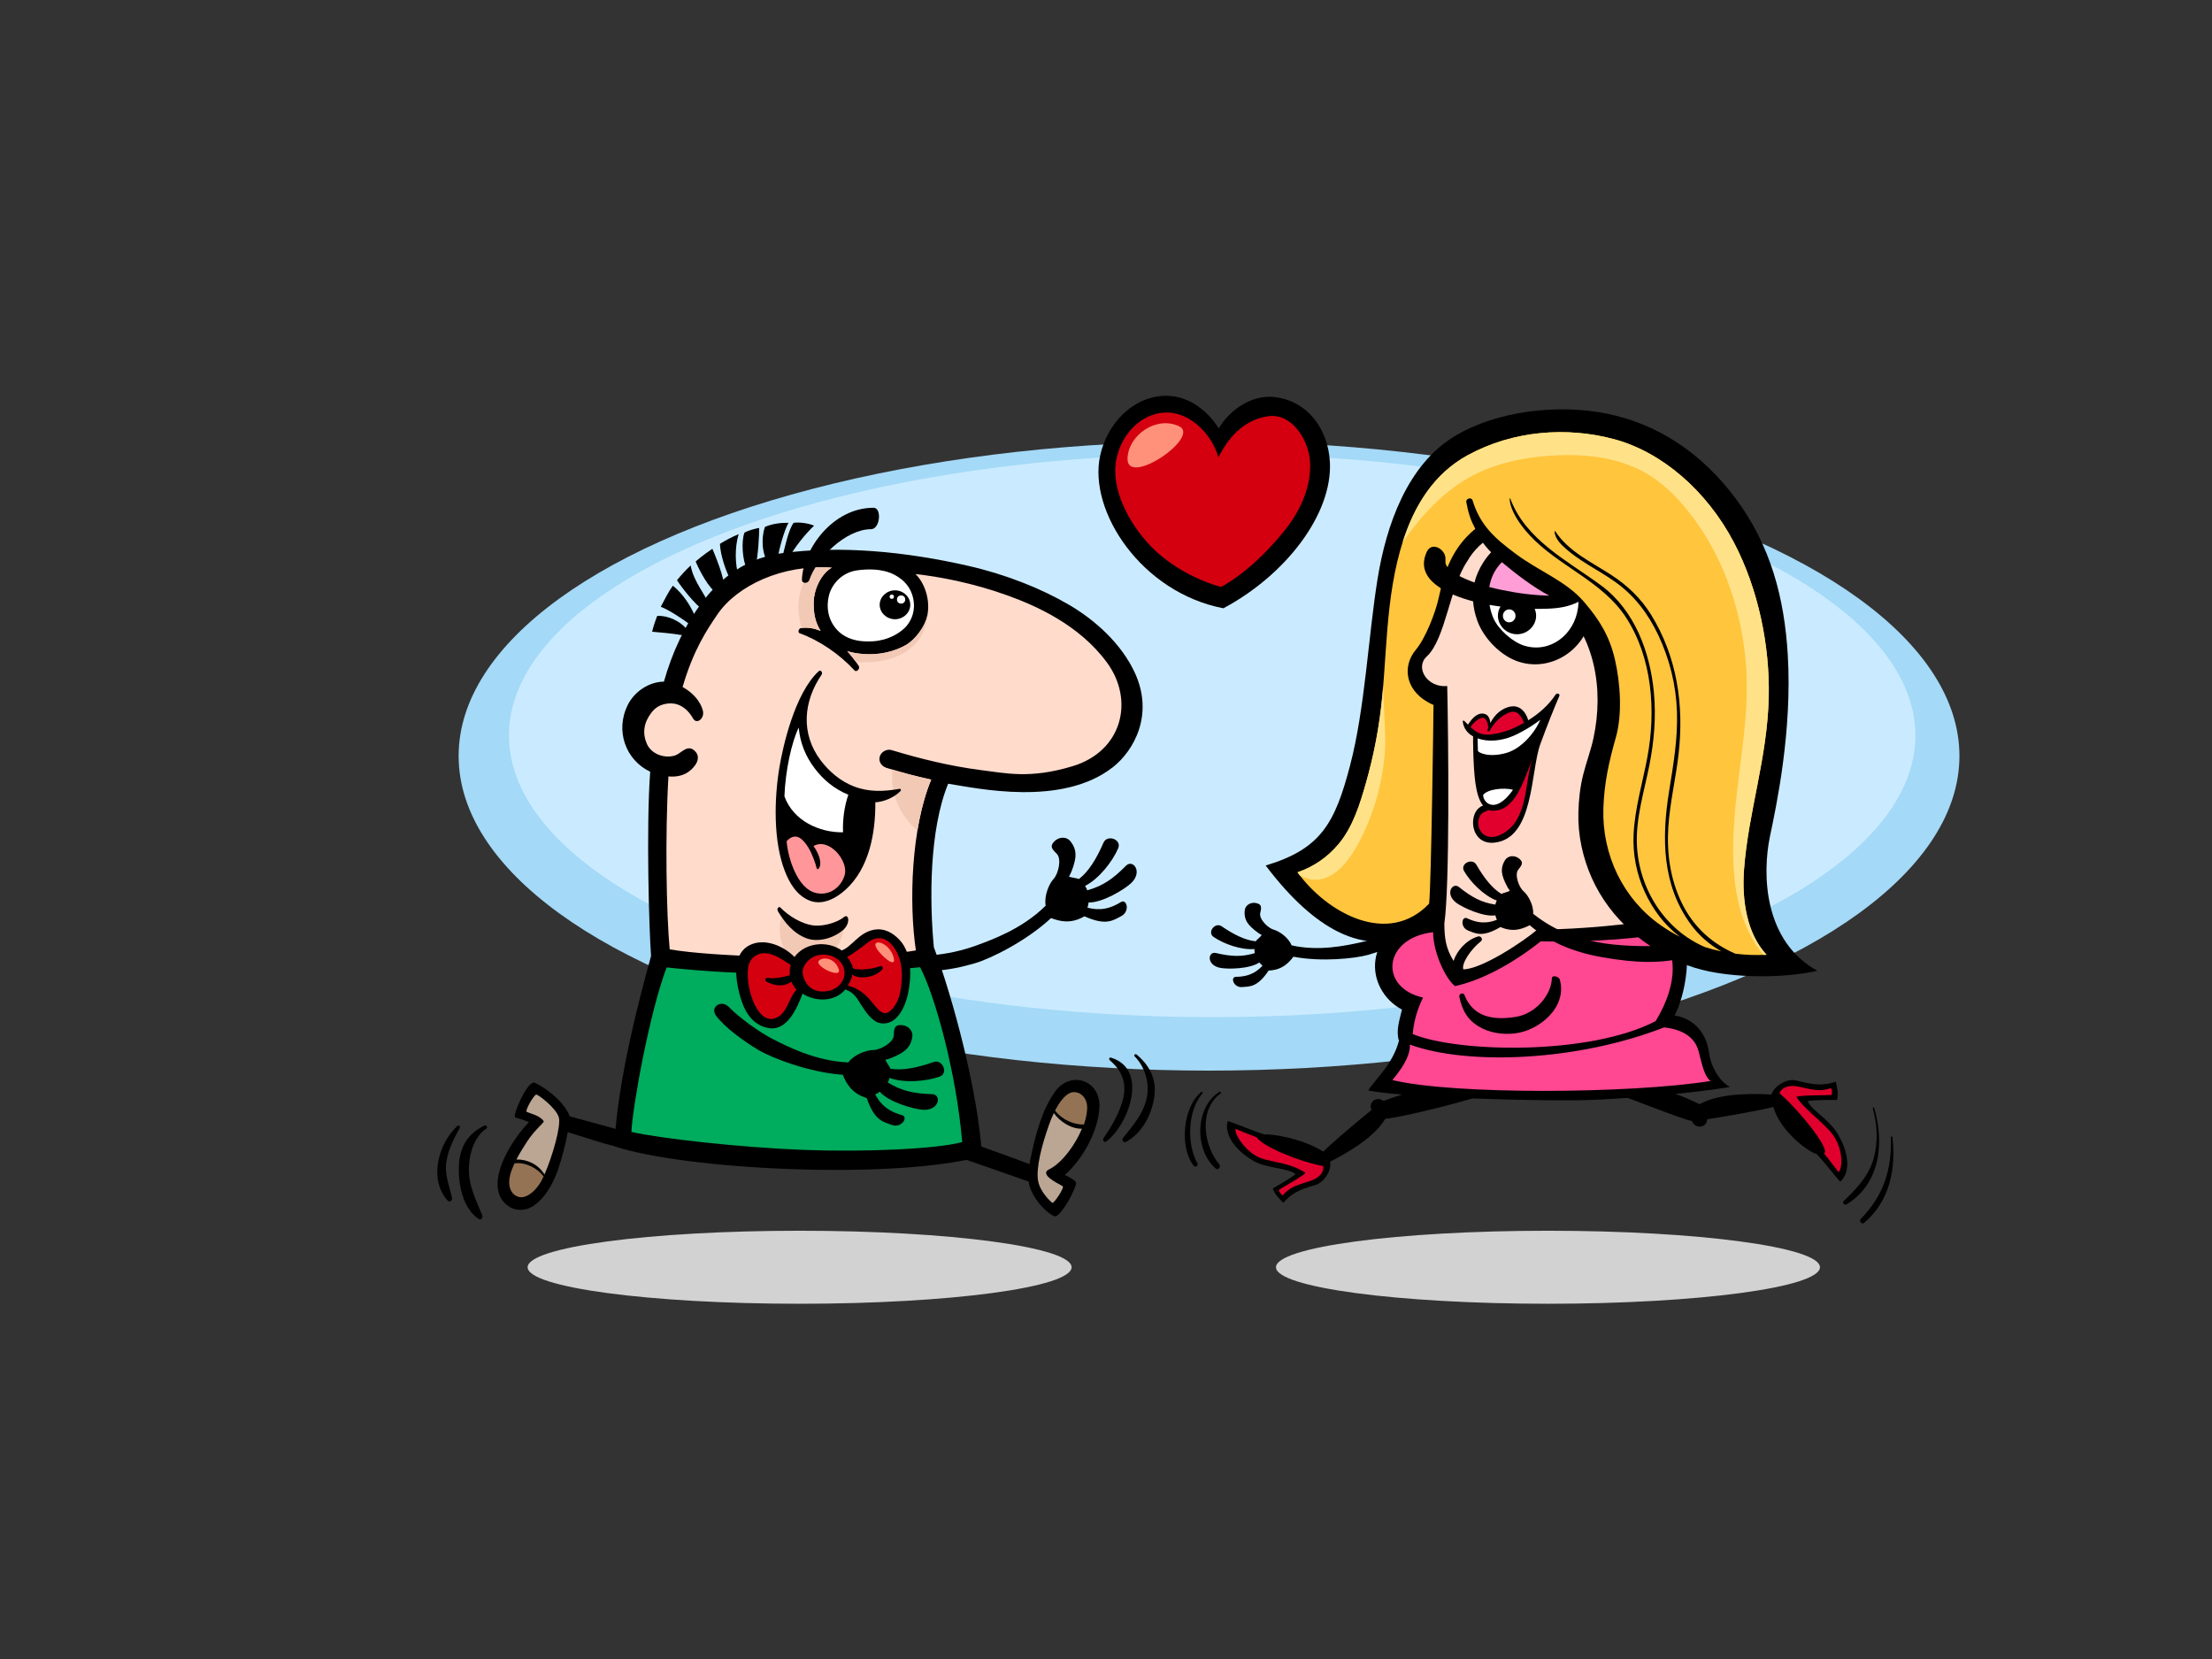 <?xml version="1.0" encoding="utf-8"?>
<!-- Generator: Adobe Illustrator 17.0.0, SVG Export Plug-In . SVG Version: 6.00 Build 0)  -->
<!DOCTYPE svg PUBLIC "-//W3C//DTD SVG 1.1//EN" "http://www.w3.org/Graphics/SVG/1.1/DTD/svg11.dtd">
<svg version="1.1" id="Layer_1" xmlns="http://www.w3.org/2000/svg" xmlns:xlink="http://www.w3.org/1999/xlink" x="0px" y="0px"
	 width="800px" height="600px" viewBox="0 0 800 600" enable-background="new 0 0 800 600" xml:space="preserve">
<rect x="0" y="0" width="800" height="600" fill="#333333" stroke="none"/>
<g>
	<ellipse fill="#A4D9F7" cx="437.263" cy="273.413" rx="271.394" ry="113.79"/>
	<ellipse fill="#CAEBFF" cx="438.401" cy="266.016" rx="254.326" ry="101.844"/>
	<g>
		<path d="M481.006,420.161c4.062-2.098,15.595-8.029,20.01-15.535c5.731-0.4,33.159-7.235,35.167-8.825
			c0,0-18.077-1.291-22.237-1.865c-2.438,0.431-10.461,2.972-13.517,4.259c-2.572-1.912-5.753,0.423-4.366,3.225
			c-6.658,5.38-15.267,12.763-17.463,15.088c-7.364-4.742-18.754-6.503-21.234-6.198c-4.157-1.255-10.18-3.891-13.308-4.876
			c-1.259,3.658,1.164,9.818,9.652,14.631c4.09,2.317,12.497,2.436,14.832,4.571c-2.567,2.11-7.656,4.789-8.23,5.182
			c0.659,2.168,2.696,4.07,3.837,5.194c4.037-4.711,8.276-5.34,11.847-6.538C478.653,427.584,481.724,423.518,481.006,420.161z"/>
		<path fill="#E1002D" d="M471.944,424.032c-6.777-4.272-13.625-3.428-18.034-6.205c-4.412-2.775-7.491-7.798-7.045-9.553
			c1.966,0.834,5.655,2.353,7.646,3.054c2.048,3.267,15.2,8.778,24.049,10.388c0.213,1.86-0.674,3.415-2.974,4.652
			c-3.144,1.691-8.402,1.804-11.681,5.999c-0.718-0.606-1.42-1.37-1.334-2.01C463.172,429.725,473.195,424.395,471.944,424.032z"/>
	</g>
	<g>
		<path d="M640.673,395.842c-4.728-0.233-18.138-0.923-25.998,3.501c-5.339-2.623-13.087-5.727-15.71-5.345l-13.922,1.928
			c1.128-0.161,23.408,9.045,26.816,9.481c1.306,3.05,5.37,2.615,5.583-0.617c8.76-1.353,20.736-3.534,23.909-4.473
			c2.645,9.281,13.22,16.556,15.749,17.105c3.071,3.286,6.144,7.447,8.432,9.957c3.03-2.621,4.029-8.673-0.711-16.967
			c-3.25-5.691-9.639-8.749-11.073-12.193c3.395-0.553,9.95-0.356,10.667-0.406c0.54-2.284-0.071-5.004-0.508-6.604
			c-6.065,2.118-10.811,0.279-14.631-0.507C646.432,390.116,641.776,392.464,640.673,395.842z"/>
		<path fill="#E1002D" d="M649.684,396.714c3.567,5.399,11.684,10.344,14.325,15.526c2.643,5.182,2.251,10.336,0.939,11.675
			c-1.324-1.771-3.839-5.05-5.259-6.713c2.511-1.402-9.043-15.764-16.126-21.81c0.777-1.777,2.378-2.707,5.083-2.618
			c3.692,0.123,8.459,2.753,13.576,0.706c0.327,0.915,0.56,1.962,0.149,2.494C661.505,396.224,651.098,395.945,649.684,396.714z"/>
	</g>
	<path d="M447.029,353.275c5.672-0.011,8.131-2.572,9.58-3.994c-0.416-0.375-0.809-0.772-1.152-1.187
		c-3.478,2.386-11.495,2.467-14.144,1.951c-5.097-0.993-4.475-6.055-1.58-5.379c5.584,1.308,9.383,1.464,14.081,0.052
		c-0.094-0.494-0.15-0.996-0.146-1.501c-4.802,0.457-11.211-1.902-14.769-4.368c-2.421-1.674,0.552-5.476,2.935-3.841
		c4.367,2.99,8.636,5.111,12.351,5.419c0.189-0.501,1.616-1.458,2.139-2.268c-1.887-0.988-3.788-2.726-4.627-3.72
		c-1.304-1.552-1.741-3.207-1.519-5.19c0.24-2.108,2.413-3.084,4.256-2.612c1.76,0.454,1.919,1.284,1.355,3.524
		c-0.568,2.238,2.886,5.555,4.906,6.087c2.025,0.533,5.331,2.873,6.433,5.65c9.877,2.263,19.925-0.022,24.079-0.889
		c4.815-1.004,9.485-2.666,13.837-4.959c0.599-0.316,1.195-0.671,1.785-1.042c1.066,1.186,2.139,2.364,3.217,3.536
		c-0.617,0.412-1.22,0.794-1.782,1.142c-4.115,2.561-8.704,4.292-13.348,5.617c-4.799,1.369-16.967,2.651-27.136,0.706
		c-1.647,2.121-3.933,4.807-8.963,5.003c-4.075,6.093-6.788,5.741-9.592,5.973C446.074,357.248,444.878,353.281,447.029,353.275z"/>
	<g>
		<path d="M206.063,403.744c2.638,0.655,17.13,4.727,19.338,5.295c2.206,0.568,2.692,6.014-0.573,5.904
			c-3.334-0.112-15.306-4.278-19.51-5.483c-0.518,3.314-2.062,9.455-3.541,13.685c-1.701,4.854-4.805,10.616-9.438,13.322
			c-3.697,2.16-8.332,1.105-10.82-2.617c-5.371-8.042,4.339-22.541,9.789-27.986c-2.084-0.941-3.901-1.423-4.99-1.711
			c-1.093-0.288,3.818-12.21,6.649-12.627C193.916,391.387,203.557,397.054,206.063,403.744z"/>
		<path fill="#947354" d="M186.076,420.741c-0.656,1.405-1.196,2.788-1.552,4.128c-1.01,3.818,0.11,7.094,2.943,7.975
			c2.832,0.88,6.374-2.156,8.332-5.765c0.257-0.474,0.524-1.015,0.797-1.6C194.252,422.35,189.924,420.216,186.076,420.741z"/>
		<path fill="#BBA693" d="M190.54,402.16c0.861,0.422,4.905,1.3,6.106,3.368c0.251,0.428-3.099,2.872-6.029,7.346
			c-1.401,2.142-2.741,4.319-3.849,6.462c4.149-0.06,8.001,1.9,10.145,5.442c2.864-6.464,6.104-17.735,5.178-20.724
			c-1.048-3.388-7.361-8.173-8.136-8.182C193.18,395.86,189.679,401.738,190.54,402.16z"/>
		<path d="M372.019,427.316c-3.725-1.346-30.115-10.473-40.416-14.065c1.37-1.244,13.406-1.094,15.708-1.312
			c3.527,1.295,20.597,7.33,24.992,9.082c0.516-2.74,1.343-6.408,1.658-7.653c1.612-6.368,3.667-12.955,7.471-18.388
			c5.597-7.999,16.659-4.455,16.197,5.471c-0.399,8.671-6.102,18.844-12.533,24.497c2.603,1.24,4.396,2.253,4.052,3.346
			c-1.632,5.204-6.331,12.315-7.865,11.574C376.967,437.785,372.451,431.573,372.019,427.316z"/>
		<path fill="#947354" d="M392.038,406.682c0.749-2.161,1.185-4.605,1.153-6.258c-0.09-4.401-3.892-6.484-6.633-4.93
			c-1.773,1.008-3.484,3.262-4.978,6.165C384.039,404.915,388.304,406.837,392.038,406.682z"/>
		<path fill="#BBA693" d="M384.323,428.981c-1.753-1.042-9.15-4.399-4.416-6.313c4.533-2.525,8.98-8.714,11.404-14.462
			c-3.786,0.162-8.007-2.538-10.177-5.639c-0.645,1.347-1.245,2.806-1.784,4.337c-2.63,7.454-4.726,15.672-3.91,20.143
			c0.769,4.217,4.683,7.632,5.154,7.995C381.064,435.405,385.145,429.471,384.323,428.981z"/>
		<path d="M399.102,411.641c2.67-3.837,5.087-7.996,6.566-12.451c2.136-6.434,0.774-11.393-4.309-15.742
			c-0.434-0.369-0.161-1.126,0.45-0.938c13.792,4.226,6.354,24.198-1.673,30.317C399.365,413.415,398.626,412.322,399.102,411.641z"
			/>
		<path d="M406.175,411.511c3.468-4.333,6.913-8.143,8.376-13.66c1.457-5.489-0.214-11.771-4.187-15.814
			c-0.445-0.452,0.244-1.032,0.702-0.651c4.672,3.888,7.271,8.858,6.431,15.1c-0.877,6.491-4.321,13.226-10.215,16.48
			C406.313,413.503,405.551,412.29,406.175,411.511z"/>
		<path d="M165.948,422.043c0.192-6.981,3.069-12.012,9.326-14.994c0.637-0.305,1.229,0.674,0.637,1.075
			c-4.827,3.28-6.467,10.09-6.321,15.565c0.154,5.814,2.741,10.628,4.826,15.879c0.317,0.802-0.465,1.871-1.338,1.278
			C167.372,436.953,165.771,428.491,165.948,422.043z"/>
		<path d="M165.434,407.191c0.504-0.467,1.133,0.23,0.838,0.762c-2.188,3.948-4.147,7.771-4.845,12.29
			c-0.718,4.651,1.161,8.628,2.056,13.083c0.177,0.88-0.948,1.609-1.6,0.88C154.966,426.487,158.521,413.579,165.434,407.191z"/>
	</g>
	<g>
		<path d="M410.341,243.124c-4.85-10.344-14.158-18.795-23.745-24.407c-9.92-5.81-22.715-10.937-36.385-14.063
			c-22.619-5.174-46.233-7.437-67.479-4.576c-15.565,2.096-24.458,12.09-28.523,17.385c-6.539,8.516-11.188,18.717-14.092,29.061
			c-5.415,0.072-10.613,3.556-13.031,8.341c-4.736,9.362-0.782,20.083,8.06,24.234c-1.499,20.637-0.372,57.697,0.32,66.648
			c-4.103,14.918-12.124,44.801-13.304,68.801c25.349,8.518,101.376,12.373,133.018,3.588
			c-1.448-23.345-10.574-57.301-17.442-75.584c-1.59-16.819-1.682-42.344,5.178-59.107c10.41,1.618,41.238,8.495,59.664-6.053
			C409.856,271.648,417.589,258.589,410.341,243.124z"/>
		<path fill="#FFFFFF" d="M309.88,206.294c3.484-0.506,9.051-0.795,13.581,1.563c4.154,2.163,6.623,5.592,7.044,10.162
			c0.383,4.164-1.569,7.445-3.368,9.143c-2.105,1.987-5.905,4.387-11.364,4.769c-5.683,0.398-10.313-0.995-13.259-4.372
			c-2.946-3.379-3.787-7.751-2.736-12.122C300.769,211.324,304.409,207.089,309.88,206.294z"/>
		<path fill="#00AC5D" d="M347.992,413.063c-9.247,2.5-34.911,3.642-57.175,2.822c-22.65-0.834-52.554-4.177-62.462-6.517
			c0.431-9.316,6.547-43.11,12.738-59.485c27.319,2.963,57.653,3.195,91.684-0.064C338.053,359.779,345.896,387.912,347.992,413.063
			z"/>
		<path fill="#FFDBCC" d="M388.034,277.069c-15.676,4.77-24.417,2.508-33.635,1.404c-10.85-1.44-21.465-4.007-31.887-7.177
			c-1.829-0.557-3.841,0.633-4.333,2.323c-0.525,1.807,0.634,3.539,2.459,4.094c5.792,1.762,10.217,2.944,16.147,4.252
			c-7.235,17.368-8.103,44.524-5.544,61.765c-5.95,1.12-22.742,2.404-28.812,2.542c-7.048,0.158-43.651-0.066-60.223-2.927
			c-1.176-12.25-1.723-41.026-0.457-62.537c2.428,0.19,4.895-0.104,7.004-1.499c2.398-1.588,5.366-5.172,2.405-7.843
			c-2.641-2.382-4.786,1.051-7.045,1.766c-3.704,1.173-8.574-0.424-10.215-4.321c-1.63-3.88-1.054-7.626,1.762-11.263
			c1.54-1.984,3.4-2.904,5.877-3.209c3.009-0.37,6.538,0.884,9.14,5.438c1.29,2.259,4.194,0,3.539-2.788
			c-0.793-3.371-3.701-6.659-7.346-8.624c3.972-13.666,9.028-20.981,12.535-26.172c7.064-10.462,23.577-18.298,41.428-16.992
			c-3.579,1.987-6.33,7.319-6.526,12.121c-0.169,4.156,0.481,7.541,2.492,10.774c-2.305-0.975-4.715-1.421-7.135-1.036
			c-0.85,0.133-1.205,1.591-0.487,1.851c7.202,2.615,14.375,7.522,19.867,13.442c0.797,0.858,2.129-0.704,1.533-1.608
			c-1.118-1.694-2.532-3.556-4.163-5.35c1.577,0.479,3.356,0.824,5.359,1.006c5.999,0.548,11.577-0.795,15.786-3.178
			c3.44-1.95,6.975-6.71,7.787-10.534c1.261-5.961-1.053-12.122-4.257-15.176c8.451,0.919,20.736,3.183,33.498,7.812
			c9.789,3.552,25.631,10.402,35.732,24.143C410.418,253.311,405.828,271.652,388.034,277.069z"/>
		<path fill="#F2C9B5" d="M331.803,300.363c1.106-6.681,2.737-13.011,4.982-18.397c-5.176-1.142-9.206-2.188-13.998-3.607
			C321.843,286.687,325.411,295.089,331.803,300.363z"/>
		<path fill="#F2C9B5" d="M298.383,346.309c4.58-2.4,6.899-7.545,6.935-13.231c-7.93,3.207-17.838,5.554-22.667-1.32
			c-1.533,5.227-0.443,11.583,3.914,14.449C291.265,346.288,295.375,346.315,298.383,346.309z"/>
		<path fill="#F2C9B5" d="M334.298,227.52c0.644-1.754,1.015-3.519,1.14-5.265c-0.029,0.178-0.055,0.357-0.091,0.534
			c-0.811,3.824-4.347,8.584-7.787,10.534c-4.209,2.384-9.786,3.727-15.786,3.178c-2.003-0.183-3.782-0.528-5.359-1.006
			c1.181,1.298,2.243,2.631,3.163,3.911C319.231,240.279,330.706,237.304,334.298,227.52z"/>
		<path fill="#F2C9B5" d="M300.833,205.301c-2.165-0.158-4.311-0.179-6.421-0.08c-2.16,2.24-3.823,4.931-4.708,8.025
			c-0.771,2.692-1.172,5.484-0.852,8.284c0.142,1.244,0.459,3.592,1.063,5.6c2.337-0.316,4.66,0.125,6.884,1.066
			c-2.011-3.233-2.661-6.618-2.492-10.774C294.503,212.62,297.254,207.288,300.833,205.301z"/>
		<path d="M407.237,313.096c-4.746,4.805-8.435,7.346-14.004,8.886c-0.217-0.549-0.477-1.086-0.797-1.588
			c5.075-2.558,9.983-8.932,11.984-13.623c1.359-3.187-3.986-5.112-5.339-1.986c-2.476,5.722-5.399,10.514-8.911,13.153
			c-0.505-0.38-2.527-0.438-3.557-0.918c1.261-2.169,2.069-5.096,2.278-6.613c0.327-2.367-0.275-4.291-1.744-6.128
			c-1.559-1.95-4.34-1.561-5.88,0.068c-1.472,1.555-1.108,2.485,0.862,4.361c1.968,1.877,0.609,7.35-1.074,9.15
			c-1.685,1.802-3.513,6.209-2.867,9.67c-8.427,8.453-19.88,12.483-24.563,14.223c-5.433,2.021-11.128,3.294-16.906,3.741
			c-0.108,0.009-0.221,0.01-0.329,0.017c0.62,1.834,1.181,3.685,1.628,5.559c4.953-0.269,9.852-1.321,14.604-2.706
			c5.644-1.648,18.579-8.007,27.497-16.326c2.974,1.079,6.937,2.325,12.075-0.639c7.886,3.518,10.37,1.465,13.312-0.064
			c3.306-1.716,2.007-6.423-0.142-5.077c-5.66,3.548-9.721,2.536-12.059,2.027c0.182-0.635,0.324-1.276,0.407-1.904
			c4.963,0.193,13.008-4.755,15.325-6.933C413.494,315.259,409.699,310.6,407.237,313.096z"/>
		<path d="M325.351,285.292c-5.802,0.997-10.957,1.243-16.539-0.88c-4.799-1.827-8.992-5.399-12.045-9.47
			c-7.247-9.663-6.218-21.331,0.392-30.954c0.479-0.7-0.317-1.926-1.066-1.235c-8.72,8.035-12.991,27.453-14.228,34.9
			c-1.883,11.337-2.236,26.599,2.011,37.454c1.709,4.366,4.295,8.722,8.825,10.565c4.73,1.925,9.651-0.768,13.113-3.904
			c8.576-7.772,10.845-20.6,10.76-31.602c3.108-0.181,6.674-1.668,9.077-4.041C325.956,285.824,325.825,285.211,325.351,285.292z"/>
		<path fill="#FFFFFF" d="M294.715,277.987c3.095,4.052,6.977,7.342,12.099,9.44c-1.42,4.075-2.089,8.914-1.922,13.586
			c-8.544,0.136-18.022-4.172-21.191-13.016c0.333-9.344,2.671-19.856,5.173-24.863
			C289.349,268.527,291.236,273.434,294.715,277.987z"/>
		<path fill="#FF9699" d="M294.222,305.973c4.529,6.528,1.437,9.502,1.106,7.956c-0.332-1.549-1.659-5.304-2.984-7.403
			c-1.326-2.1-4.191-6.313-7.842-2.298c0.364,5.475,3.701,17.257,10.713,18.76c5.111,1.093,9.102-2.41,10.276-6.519
			C306.952,311.36,299.856,302.768,294.222,305.973z"/>
		<path d="M305.297,331.632c-2.46,2.001-7.301,3.417-10.811,3.089c-4.53-0.424-9.472-3.604-12.294-6.548
			c-0.408-0.428-1.49,0.319-0.781,1.503c2.163,3.604,5.395,7.859,10.296,9.678c4.035,1.498,9.481,0.092,13.075-2.883
			C307.768,334.001,306.944,330.294,305.297,331.632z"/>
		<g>
			<path d="M249.804,204.503c-1.782,1.676-3.439,3.459-4.958,5.338c1.524,2.454,6.576,8.905,9.489,10.77
				c0.935,0.598,2.546,0.042,2.273-1.288C255.913,215.93,250.76,210.564,249.804,204.503z"/>
			<path d="M257.641,198.478c-0.75,0.506-1.488,1.024-2.22,1.554c-1.324,0.957-2.599,1.966-3.831,3.018
				c1.519,3.676,4.659,9.437,7.779,11.759c1.077,0.802,2.448-0.064,2.613-1.256C262.518,209.645,257.936,199.216,257.641,198.478z"
				/>
			<path d="M267.144,193.17c-2.34,0.988-4.593,2.177-6.773,3.511c0.181,4.193,2.151,9.948,3.987,13.336
				c0.976,1.805,3.472,0.645,2.87-1.267C265.735,204.031,265.742,197.786,267.144,193.17z"/>
			<path d="M274.552,190.93c-1.849,0.347-4.276,1.039-5.314,1.732c-1.156,3.002-0.809,9.816,0.949,13.337
				c0.554,1.112,2.578,0.673,2.977-0.749C274.205,201.555,274.643,192.487,274.552,190.93z"/>
			<path d="M276.63,190.583c-1.37,4.024-1.178,10.237,1.643,13.478c0.903,1.034,2.704,0.575,2.824-0.861
				c0.313-3.674,2.578-11.577,4.079-14.118C282.466,189.041,279.338,189.359,276.63,190.583z"/>
			<path d="M287.024,189.082c-1.883,2.546-3.138,8.762-3.995,12.07c-0.387,1.489,1.557,2.163,2.224,0.797
				c1.745-3.578,6.168-9.032,9.161-11.826C293.029,189.428,289.449,188.736,287.024,189.082z"/>
			<path d="M237.695,222.75c-0.735,1.85-1.363,3.754-1.844,5.721c1.689,0.106,8.703,0.796,10.231,1.157
				c1.466,0.346,2.985-1.277,1.809-2.605C246.011,224.899,241.983,222.574,237.695,222.75z"/>
			<path d="M243.369,211.834c-1.565,2.061-3.182,5.342-4.388,7.622c2.655,0.924,8.503,4.766,10.623,6.467
				c1.241,0.994,2.568-0.849,2.08-2.193C250.089,219.327,246.925,214.682,243.369,211.834z"/>
		</g>
		<path d="M323.684,223.954c-3.014,0-5.531-2.378-5.531-5.225c0-2.846,2.516-5.225,5.531-5.225c3.017,0,5.535,2.378,5.535,5.225
			C329.219,221.576,326.701,223.954,323.684,223.954z"/>
	</g>
	<g>
		<path d="M627.003,240.764c-2.398-4.87-7.547-8.417-12.913-8.489c-2.875-10.528-7.482-20.911-13.963-29.578
			c-4.027-5.388-8.854-13.55-18.158-16.559c-12.63-4.086-24.586-2.894-34.153-1.442c-7.628,1.156-12.148,5.081-16.308,8.03
			c-12.31,9.558-13.091,34.866-18.977,41.124c-5.888,6.258-2.084,17.828,5.553,19.968c-0.925,7.369,0.853,59.074-0.723,76.19
			c-25.836,5.905-23.815,27.964-10.318,35.124c-1,4.161-2.208,7.648-1.099,11.281c-2.295,8.799-9.184,14.538-11.095,17.981
			c12.254,2.536,65.812,4.177,82.632,3.332c16.819-0.845,34.486-2.396,48.177-4.594c-4.208-2.294-7.033-8.03-7.543-12.226
			c-1.018-8.359-6.694-12.837-12.482-13.639c3.795-7.084,7.282-24.337,1.252-34.119c0.686-9.109,13.615-46.716,12.128-67.72
			C627.776,261.203,631.693,250.291,627.003,240.764z"/>
		<path fill="#FF4792" d="M514.651,360.789c-2.092,4.256-3.389,8.772-3.707,13.205c16.365,6.73,63.873,7.787,87.859-4.703
			c8.853-14.672,6.88-25.21,2.124-31.383c-13.888,2.124-30.253,2.846-43.717,2.544c-10.855,8.631-21.901,14.212-31.005,16.19
			c-3.275-2.586-7.843-11.889-7.901-19.504C500.175,339.207,498.601,357.194,514.651,360.789z"/>
		<path fill="#FF4792" d="M614.3,380.127c-1.233-4.584-5.169-7.766-12.461-8.56c-31.529,12.289-71.024,13.829-91.941,6.219
			c0.284,4.645-4.078,10.144-6.33,12.833c21.996,5.326,85.579,4.998,115.066,0.346C616.294,389.145,615.513,384.635,614.3,380.127z"
			/>
		<path fill="#FFDBCC" d="M618.504,243.597c-1.523-2.02-3.367-2.958-5.821-3.267c-2.981-0.375-6.477,0.901-9.055,5.535
			c-1.279,2.298-4.155,0-3.507-2.838c0.785-3.43,3.668-6.778,7.278-8.777c-3.937-13.909-8.947-21.353-12.419-26.638
			c-6.591-10.027-12.781-17.68-28.251-17.429c-4.367-0.5-8.943-0.242-13.312-0.042c-9.281,0.426-18.133,4.627-22.777,12.873
			c-6.325,9.266-7.87,28.184-14.635,34.402c-4.398,4.04,0.23,11.409,7.404,10.696c0.465,20.681,0.916,72.365-1.037,85.866
			c0.039,5.462,0.546,9.004,3.329,13.557c1.168-3.619,4.553-7.589,8.853-8.853c1.026-0.303,1.952,1.031,1.012,1.77
			c-3.691,2.905-7.084,8.095-6.325,10.119c6.737-0.076,21.746-10.08,26.814-14.42c6.982,0.163,27.129-0.771,43.551-3.681
			c1.165-12.466,14.121-43.408,12.866-65.301c-2.405,0.193-4.849-0.106-6.938-1.527c-2.38-1.616-5.316-5.263-2.385-7.98
			c2.618-2.426,4.742,1.069,6.982,1.796c3.669,1.193,8.494-0.432,10.12-4.399C621.868,251.11,621.296,247.299,618.504,243.597z"/>
		<path d="M564.126,354.322c-0.35-1.243-2.836-1.79-2.867-0.545c-0.145,5.901-5.697,12.799-13.046,13.994
			c-10.878,1.772-16.19-1.77-18.626-8.034c-0.327-0.847-2.03-0.379-1.798,0.727c0.983,4.679,2.678,8.104,6.874,10.688
			c3.924,2.419,8.736,3.119,13.224,2.595C556.745,372.713,566.91,364.194,564.126,354.322z"/>
		<path d="M657.283,351.098c-12.998,2.969-34.356,2.838-46.888-1.956c-14.856-5.681-27.953-16.57-34.67-31.522
			c-3.297-7.336-5.095-15.583-4.884-23.685c0.121-4.666,0.615-9.326,1.762-13.852c1.122-4.431,2.751-8.703,3.709-13.181
			c3.776-17.629,0.56-36.687-12.722-49.415c-6.767-6.484-15.365-9.865-22.366-15.923c-2.041-1.766-3.748-3.642-5.181-5.647
			c-7.652,1.225-10.54,13.09-14.39,26.141c-1.634,5.539-3.273,10.877-5.777,13.249c-2.396,2.273-4.233,4.548-1.73,9.887
			c1.03,2.199,7.507,5.536,7.507,5.536l-1.141,78.494c0,0-24.654,34.216-62.77-16.206c19.998-5.963,25.062-15.323,30.524-36.136
			c5.425-20.671,6.574-46.602,9.968-67.623c3.108-19.238,10.72-41.231,27.993-51.583c15.436-9.249,37.468-11.524,54.446-8.171
			c19.642,3.879,35.282,15.072,46.935,30.633c12.901,17.228,17.725,36.344,18.958,56.529c1.685,27.626-4.106,54.751-6.41,65.709
			C637.226,316.298,637.932,340.495,657.283,351.098z"/>
		<path fill="#FFC53D" d="M484.131,305.243c5.174-6.193,7.691-14.378,9.883-22.068c2.949-10.353,4.895-20.687,5.914-31.428
			c1.024-10.835,1.375-21.718,2.653-32.53c2.479-20.989,8.738-43.925,28.21-54.57c16.492-9.016,35.939-10.378,52.906-5.83
			c17.376,4.655,33.592,18.67,43.409,37.392c8.861,16.905,12.983,37.312,12.59,55.751c-0.474,22.272-7.423,41.663-8.956,62.703
			c-0.785,10.816,0.976,22.977,8.173,30.648c-3.782,0.2-7.555,0.074-11.282-0.385c-8.177-3.543-15.109-9.429-19.491-18.571
			c-4.096-8.552-5.393-17.928-4.758-27.386c0.593-8.843,2.694-17.41,3.695-26.187c2.025-17.762-0.516-35.279-9.988-50.54
			c-3.705-5.964-8.576-10.547-14.369-14.32c-7.097-4.623-15.378-8.388-20.213-15.755c-0.453-0.688-0.601,1.989,2.246,4.834
			c5.656,5.652,13.011,8.888,19.443,13.471c6.966,4.965,11.907,11.512,15.598,19.336c4.087,8.661,6.398,18.07,6.708,27.7
			c0.309,9.668-1.272,18.925-2.811,28.413c-2.755,17.004-2.673,34.118,7.87,48.464c3.044,4.143,6.801,7.304,10.989,9.693
			c-1.973-0.411-3.926-0.912-5.852-1.521c-14.371-6.117-23.836-20.732-24.673-36.657c-0.52-9.845,2.626-19.664,4.507-29.21
			c1.713-8.682,2.453-17.447,1.62-26.293c-1.381-14.633-6.991-29.679-18.981-38.581c-12.036-8.936-27.451-16.471-33.01-31.646
			c-0.281-0.773-0.97,4.651,6.883,13.214c10.402,11.34,26.315,16.65,34.931,29.793c9.604,14.654,11.004,33.904,7.786,50.878
			c-1.727,9.117-4.447,18.184-4.936,27.503c-0.378,7.197,1.027,14.552,4.044,21.076c2.856,6.173,6.978,11.781,12.343,15.885
			c0.158,0.121,0.317,0.232,0.473,0.347c-2.444-1.243-4.823-2.662-7.12-4.274c-13.559-9.522-21.216-25.465-20.677-42.224
			c0.296-9.252,2.025-16.901,4.518-25.688c2.368-8.337,1.642-19.573-0.337-28.137c-1.956-8.465-5.578-14.341-11.158-20.841
			c-6.544-7.62-16.013-10.904-24.688-17.369c-7.44-5.544-12.842-10.177-15.633-19.337c-0.404-1.329-2.524-0.72-2.275,0.629
			c0.738,3.985,1.541,6.408,3.242,9.646c-7.95,6.532-11.085,14.815-13.117,24.496c-1.233,5.88-4.955,15.169-8.347,19.19
			c-5.166,6.124-3.976,15.515,6.358,20.006c0,3.267-0.82,65.333-1.588,71.858c-14.721,15.461-36.685,3.667-47.606-11.338
			C475.023,313.52,480.085,310.085,484.131,305.243z"/>
		<path fill="#FFE288" d="M536.642,170.083c8.27-3.498,17.354-4.988,26.284-5.408c9.437-0.444,18.983,0.474,27.76,4.156
			c8.85,3.713,15.677,10.413,21.368,17.992c6.037,8.036,10.712,17.063,13.919,26.585c3.217,9.549,5.129,19.547,5.643,29.613
			c0.406,7.886-0.139,15.72-0.996,23.56c-2.69,24.64-9.857,58.267,7.143,78.766c0.382-0.013,0.765-0.015,1.149-0.035
			c-7.196-7.67-8.957-19.832-8.173-30.648c1.533-21.04,8.482-40.432,8.956-62.703c0.392-18.439-3.729-38.846-12.59-55.751
			c-9.817-18.722-26.032-32.737-43.409-37.392c-16.966-4.548-36.413-3.186-52.906,5.83c-12.387,6.773-19.421,18.521-23.543,31.575
			C514.88,185.222,523.966,175.444,536.642,170.083z"/>
		<path fill="#FFE288" d="M478.211,317.858c5.579-1.425,9.474-6.623,12.213-11.361c5.955-10.31,9.631-22.89,10.453-34.767
			c0.23-3.343,0.044-6.7-0.082-10.045c-0.167-4.473-0.39-8.945-0.564-13.417c-0.096,1.16-0.196,2.321-0.304,3.479
			c-1.019,10.741-2.965,21.074-5.914,31.428c-2.192,7.69-4.708,15.875-9.883,22.068c-4.047,4.842-9.109,8.277-14.876,10.241
			c0.261,0.36,0.534,0.713,0.807,1.067C472.544,317.932,475.293,318.604,478.211,317.858z"/>
		<path d="M575.612,221.871c-1.959,14.202-16.574,22.235-28.613,16.547c-5.399-2.552-10.61-8.114-12.7-13.907
			c-0.865-2.402-1.363-4.753-1.536-7.03c-8.945-2.374-21.471-7.719-16.746-17.913c1.766-3.811,6.591-1.023,6.749,2.244
			c0.047,0.961-0.043,1.664,0.054,1.966c0.108,0.347,0.252,0.785,0.659,1.254c1.134,1.31,2.534,2.377,4.067,3.167
			c1.853,0.956,3.767,1.766,5.725,2.468c1.014-4.337,4.465-10.682,9.264-13.524C550.924,204.502,564.114,207.282,575.612,221.871z"
			/>
		<path fill="#FF9DD7" d="M538.632,212.31c1.458,0.382,2.927,0.725,4.399,1.033c5.669,1.184,11.488,1.966,17.277,2.08
			c-5.663-2.931-12.427-8.142-17.137-12.108C540.435,206.075,539.116,209.239,538.632,212.31z"/>
		<path fill="#FFFFFF" d="M570.717,219.812c0.096-0.732,0.141-1.454,0.165-2.171c-3.46,1.779-7.022,2.343-11.108,2.498
			c-7.016,0.264-14.13-0.166-21.063-1.371c0.337,1.991,0.907,3.723,1.473,4.975c1.792,3.976,6.903,8.505,11.111,9.783
			C560.583,236.349,569.425,229.592,570.717,219.812z"/>
		<path d="M548.65,229.386c3.766,0,6.907-3.049,6.907-6.699c0-3.65-3.142-6.7-6.907-6.7c-3.763,0-6.907,3.049-6.907,6.7
			C541.743,226.336,544.887,229.386,548.65,229.386z"/>
		<ellipse fill="#FFFFFF" cx="545.827" cy="222.734" rx="2.283" ry="2.344"/>
	</g>
	<g>
		<g>
			<path d="M267.374,359.176c1.287,5.077,3.734,11.277,10.405,12.612c6.86,1.369,10.527-7.241,12.474-12.437
				c4.884,3.146,11.773,2.937,15.463-1.491c3.164,1.049,4.237,3.193,5.658,5.433c1.417,2.235,3.893,6.048,6.665,6.674
				c6.495,1.465,9.49-6.521,10.327-10.426c1.267-5.922,1.691-14.639-3.059-19.64c-2.397-2.524-5.508-4.383-9.399-3.611
				c-5.375,1.065-7.843,6.151-11.487,7.45c-2.521-1.823-6.086-2.621-9.39-2.114c-3.371,0.518-6.054,2.216-7.695,4.481
				c-3.802-3.944-10.886-7.03-16.27-4.252C264.673,345.157,266.071,354.025,267.374,359.176z"/>
			<path fill="#D4000F" d="M318.109,349.471c-1.446,0.73-7.281,1.786-9.726,0.674c0.111-1.035-1.235-3.063-1.962-4.023
				c2.346-1.43,5.133-3.407,7.223-5.091c3.687-2.971,7.274-1.878,9.738,1.728c3.257,4.766,3.208,10.359,2.218,15.978
				c-0.505,2.866-2.445,6.844-4.984,7.618c-1.738,0.529-3.494-1.735-5.505-4.218c-1.805-2.226-4.699-4.811-8.483-5.69
				c0.607-0.975,1.661-3.005,1.556-4.031c1.233,1.034,3.894,1.492,6.872,0.612c1.987-0.588,3.203-1.518,4.001-2.38
				C319.648,350.012,318.942,349.052,318.109,349.471z"/>
			<path fill="#D4000F" d="M296.138,345.407c4.51-0.814,8.309,1.714,9.125,5.018c0.991,4.009-2.248,8.15-7.707,8.169
				c-4.73,0.015-6.784-3.58-7.225-6.316C289.849,349.267,292.817,346.006,296.138,345.407z"/>
			<path fill="#D4000F" d="M272.245,346.426c4.605-4.348,11.092,0.912,13.8,2.652c-0.591,1.079-0.403,3.004-0.391,3.619
				c-2.804,0.866-6.047,1.291-7.562,1.008c-1.568-0.291-1.687,0.873-0.75,1.379c3.01,1.622,6.451,1.831,8.845-0.077
				c0.353,0.89,1.094,1.95,1.833,3.008c-2.949,3.146-3.214,8.586-7.567,10.205c-5.449,2.025-8.718-6.591-9.518-11.026
				C270.197,353.126,269.968,348.574,272.245,346.426z"/>
		</g>
		<path fill="#FF9079" d="M296.067,347.594c0.825-1.374,5.635-1.756,7.277,2.969C304.579,354.12,294.822,349.662,296.067,347.594z"
			/>
		<path fill="#FF9079" d="M316.575,341.711c0.068-1.967,5.07-0.529,6.55,4.345C324.807,351.597,316.5,343.842,316.575,341.711z"/>
	</g>
	<g>
		<g>
			<path d="M460.6,143.564c-8.143-0.792-16.136,4.967-19.809,11.368c-4.512-7.061-11.774-12.377-20.563-11.744
				c-10.396,0.745-19.681,9.606-22.318,21.475c-4.481,20.181,14.938,49.65,44.542,55.329c22.528-11.996,39.505-34.063,38.521-52.894
				C480.342,155.056,472.722,144.745,460.6,143.564z"/>
			<path fill="#D4000F" d="M473.755,166.443c0.742,9.199-3.42,18.206-8.852,25.041c-7.295,9.178-15.63,16.625-23.286,20.801
				c-7.94-2.138-18.323-7.271-25.584-14.91c-7.601-7.982-14.469-20.402-12.264-31.351c1.606-7.988,7.439-15.057,15.323-16.564
				c10.437-1.995,19.326,7.591,21.549,15.942c3.31-6.432,8.474-13.304,17.695-14.825
				C467.347,149.094,473.175,159.316,473.755,166.443z"/>
		</g>
		<path fill="#FF9079" d="M407.784,165.645c0.417-8.365,10.402-15.333,18.616-11.498
			C434.615,157.979,407.234,176.598,407.784,165.645z"/>
	</g>
	<circle fill="#FFFFFF" cx="325.896" cy="216.82" r="1.488"/>
	<circle fill="#FFFFFF" cx="322.53" cy="215.802" r="0.782"/>
	<path d="M315.941,183.639c-14.872,0-25.487,15.062-25.916,25.948c-0.067,1.659,2.232,1.505,2.667,0.181
		c2.572-7.849,13.226-18.37,22.278-18.37C318.373,191.398,318.968,183.639,315.941,183.639z"/>
	<path d="M562.622,251.185c-2.572,3.901-6.035,6.903-9.924,9.319c-0.715-2.79-2.876-5.427-5.993-5.029
		c-3.47,0.442-6.144,2.977-7.709,5.988c-0.177-1.699-0.762-3.269-2.797-3.397c-2.218-0.139-4.131,2.147-5.265,4.005
		c-0.453-0.442-0.917-0.904-1.421-1.379c-0.173-0.163-0.528-0.046-0.494,0.22c0.316,2.598,1.769,4.33,3.761,5.423
		c-0.083,0.14,0.008,11.527,0.844,16.989c0.363,2.383,1.004,5.889,2.741,8.029c-5.709,1.974-4.872,14.225,3.93,13.421
		c14.618-1.332,13.19-25.813,16.774-35.619c2.756-7.543,5.006-13.056,6.89-17.461C564.295,250.906,563.054,250.531,562.622,251.185z
		"/>
	<path fill="#E1002D" d="M531.807,262.908c1.051-1.353,2.33-2.783,3.978-3.258c1.77-0.512,2.358,2.039,2.483,3.45
		c-0.107,0.288-0.206,0.577-0.293,0.867c-0.153,0.515,0.518,0.832,0.777,0.34c1.437-2.751,3.914-5.305,6.787-6.507
		c3.224-1.351,4.606,1.138,5.651,3.597c-1.028,0.586-2.072,1.146-3.142,1.661c-2.744,1.321-5.78,2.189-8.799,2.55
		C535.718,266.03,533.807,264.774,531.807,262.908z"/>
	<path fill="#FFFFFF" d="M536.396,287.505c1.596-2.103,7.326-2.756,10.807-1.885c-1.177,1.808-3.101,3.889-4.929,4.86
		C538.762,292.34,536.396,289.609,536.396,287.505z"/>
	<path fill="#E1002D" d="M547.893,297.532c-2.472,3.654-9.338,7.936-12.527,2.84c-0.935-1.492-0.964-3.533-0.217-5.095
		c0.694-1.455,2.05-1.85,3.404-2.307c0.503,0.177,1.058,0.271,1.674,0.261c6.436-0.113,9.682-7.833,11.711-12.836
		c0.838-2.068,1.591-4.165,2.373-6.254C551.722,281.798,552.571,290.619,547.893,297.532z"/>
	<path fill="#FFFFFF" d="M544.665,272.346c-6.6,1.813-10.161-0.318-10.159-0.792c0.004-1.166-0.111-3.552-0.121-4.512
		c3.732,1.312,7.534,0.847,10.642-0.064c3.408-0.998,8.652-4.013,12.041-6.673C555.11,265.019,550.189,270.828,544.665,272.346z"/>
	<path d="M326.203,403.301c-6.452-1.741-8.469-5.403-9.684-7.466c0.589-0.3,1.156-0.631,1.671-0.997
		c3.231,3.772,12.329,6.309,15.503,6.528c6.1,0.422,6.938-5.528,3.435-5.64c-6.751-0.214-11.123-1.191-16.039-4.231
		c0.254-0.533,0.473-1.087,0.624-1.663c5.326,1.984,13.336,1.249,18.136-0.47c3.263-1.17,1.041-6.4-2.172-5.267
		c-5.88,2.075-11.381,3.187-15.704,2.406c-0.063-0.627-1.394-2.151-1.742-3.233c2.448-0.55,5.141-1.947,6.397-2.824
		c1.958-1.369,2.961-3.117,3.31-5.442c0.37-2.472-1.806-4.246-4.048-4.268c-2.14-0.021-2.575,0.877-2.614,3.596
		c-0.037,2.721-4.973,5.443-7.439,5.432c-2.467-0.011-6.941,1.645-9.04,4.471c-11.932-0.434-22.667-6.095-27.129-8.345
		c-5.177-2.611-12.837-8.273-15.952-11.59c-2.796-2.978-7.065-0.153-4.739,3.046c3.047,4.188,10.279,9.379,15.16,12.301
		c5.046,3.02,18.499,8.185,30.664,9.069c1.229,2.915,3.01,6.669,8.677,8.422c2.78,8.175,5.975,8.602,9.095,9.719
		C326.08,408.113,328.651,403.961,326.203,403.301z"/>
	<path d="M530.632,332.118c5.302,2.528,8.743,1.235,10.732,0.554c-0.222-0.538-0.411-1.081-0.545-1.622
		c-4.313,0.67-11.836-2.837-14.081-4.503c-4.312-3.208-1.472-7.656,0.931-5.729c4.629,3.716,8.106,5.562,13.125,6.344
		c0.133-0.502,0.304-0.996,0.534-1.468c-4.687-1.719-9.617-6.789-11.838-10.682c-1.506-2.644,2.965-4.865,4.461-2.273
		c2.74,4.746,5.777,8.634,9.107,10.584c0.4-0.384,2.161-0.64,3.01-1.162c-1.319-1.766-2.317-4.239-2.654-5.544
		c-0.524-2.031-0.194-3.77,0.901-5.523c1.168-1.86,3.632-1.802,5.142-0.536c1.441,1.209,1.217,2.057-0.312,3.895
		c-1.531,1.837,0.209,6.477,1.861,7.879c1.652,1.401,3.691,5.063,3.479,8.151c8.21,6.53,16.02,8.843,23.31,10.288
		c6.963,1.381,17.604,1.644,22.371,1.229c3.38-0.176,6.729,3.172,6.27,5.012c-5.845,1.002-13.364,1.649-27.53-0.923
		c-10.11-1.835-18.717-5.448-25.652-11.474c-2.487,1.241-5.821,2.73-10.606,0.66c-6.529,3.87-8.905,2.328-11.629,1.29
		C527.963,335.401,528.621,331.161,530.632,332.118z"/>
	<path fill="#D2D2D2" d="M387.557,458.319c0,7.292-44.042,13.204-98.366,13.204c-54.329,0-98.369-5.911-98.369-13.204
		c0-7.292,44.039-13.204,98.369-13.204C343.515,445.115,387.557,451.027,387.557,458.319z"/>
	<ellipse fill="#D2D2D2" cx="559.844" cy="458.319" rx="98.367" ry="13.204"/>
	<path d="M441.419,395.497c0.38-0.273-0.003-0.854-0.4-0.605c-8.876,5.537-9.091,21.005-1.345,27.732
		c0.889,0.771,2.034-0.669,1.318-1.507C435.298,414.454,433.403,401.274,441.419,395.497z"/>
	<path d="M434.482,394.92c-6.63,5.334-8.047,19.983-2.795,26.665c0.652,0.829,1.845-0.009,1.338-0.916
		c-3.895-6.941-3.527-19.066,1.867-25.256C435.123,395.149,434.776,394.683,434.482,394.92z"/>
	<path d="M677.839,400.702c-0.102-0.34-0.624-0.194-0.53,0.144c1.652,5.922,1.999,12.11,0.34,18.069
		c-1.786,6.424-6.215,10.974-10.846,15.475c-0.668,0.652,0.297,1.627,1.031,1.182C680.071,428.167,681.522,413.271,677.839,400.702z
		"/>
	<path d="M684.432,411.272c-0.044-0.371-0.603-0.371-0.588,0.015c0.434,11.581-2.629,21.14-10.812,29.459
		c-0.84,0.854,0.248,2.275,1.204,1.468C683.424,434.445,685.753,422.749,684.432,411.272z"/>
</g>
</svg>
